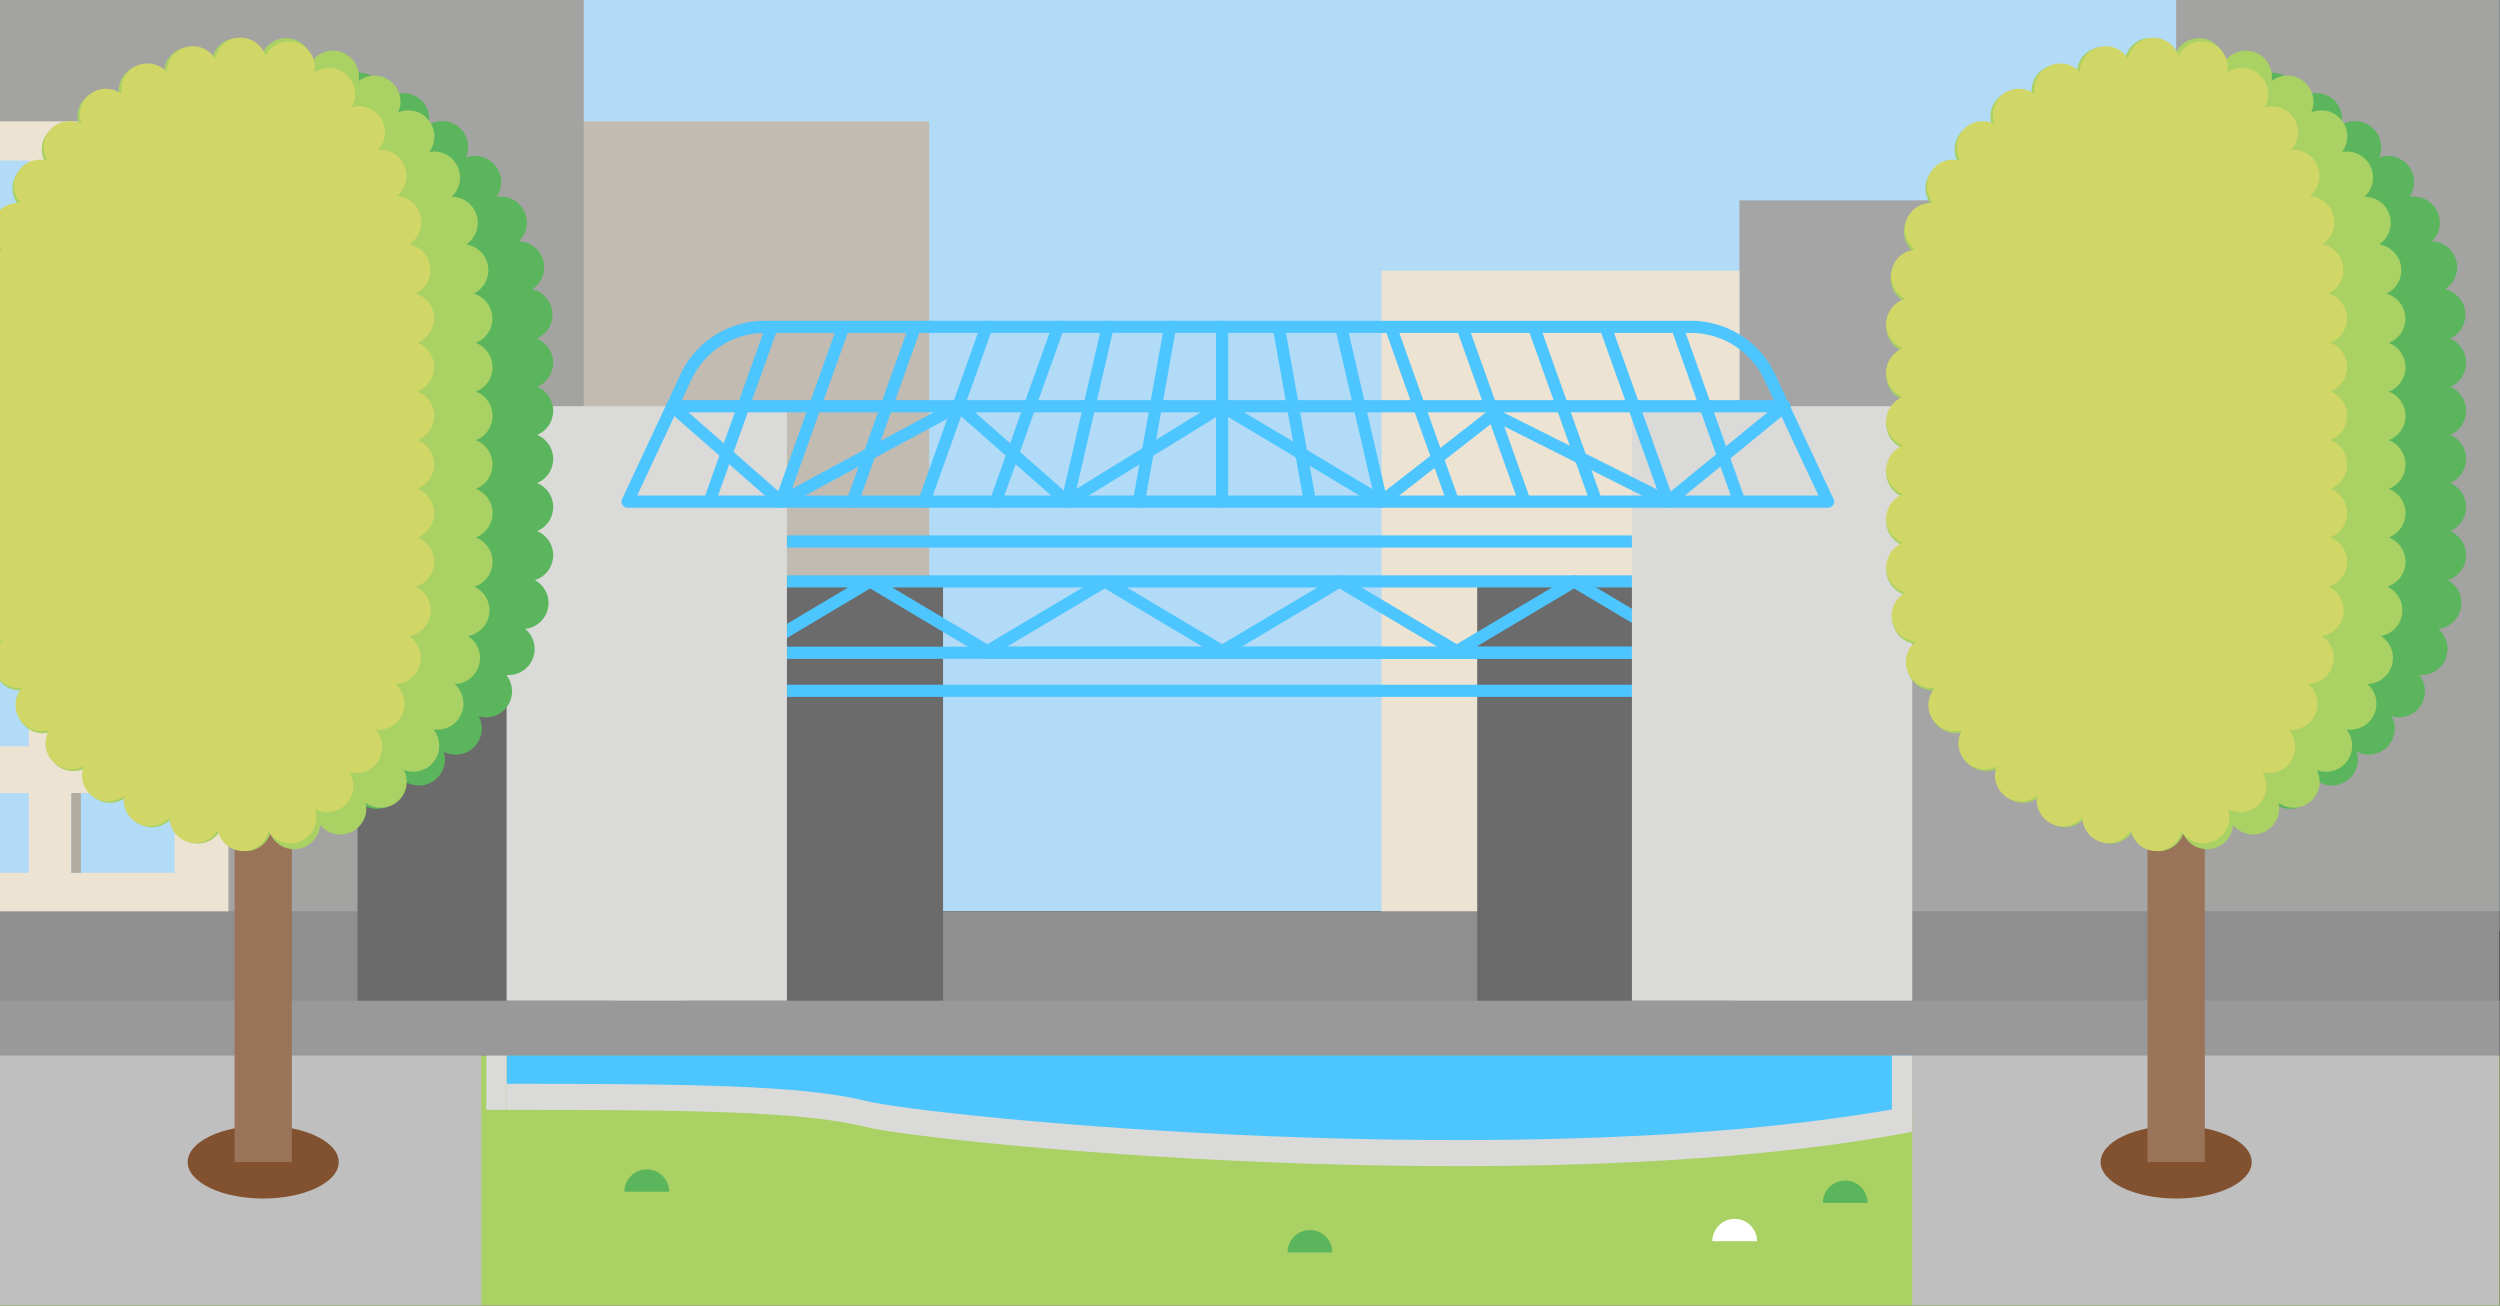 <svg width="1440" height="752" viewBox="0 0 1440 752" xmlns="http://www.w3.org/2000/svg" xmlns:xlink="http://www.w3.org/1999/xlink"><rect x="0" y="0" width="1440" height="752" fill="#333333" stroke="none"/><title>cathedral</title><defs><path id="a" d="M0 752h1500.672V0H0z"/></defs><g fill="none" fill-rule="evenodd"><path fill="#B1DBF6" d="M-.409 524.908h1440.082V-.001H-.409z"/><path fill="#A3A3A2" d="M1253.468 536.292h186.205V0h-186.205z"/><path fill="#A5A5A5" d="M1001.897 536.291h251.571V115.408h-251.571z"/><path fill="#ECE3D2" d="M795.744 536.291h206.153V155.908H795.744z"/><path fill="#C1BBB1" d="M329.055 536.291h206.153V69.908H329.055z"/><path fill="#A3A3A2" d="M-.409 552.275h336.666V0H-.409z"/><path fill="#8F8F8F" d="M-.409 752h1440.082V524.908H-.409z"/><path fill="#A9D163" d="M-.409 752h1440.082V608.01H-.409z"/><path fill="#999" d="M-.409 608.01h1440.082v-31.631H-.409z"/><path fill="#6B6B6B" d="M205.914 576.379h148.297V290.063H205.914zM850.882 576.379h148.297V334.891H850.882zM394.905 576.379h148.297V334.891H394.905z"/><path stroke="#4DC5FF" stroke-width="7" stroke-linecap="round" stroke-linejoin="round" d="M837.615 376l69.064-41.109L975.743 376z"/><path stroke="#4DC5FF" stroke-width="7" stroke-linecap="round" stroke-linejoin="round" d="M702.454 376l69.064-41.109L840.582 376z"/><path stroke="#4DC5FF" stroke-width="7" stroke-linecap="round" stroke-linejoin="round" d="M567.292 376l69.064-41.109L705.42 376z"/><path stroke="#4DC5FF" stroke-width="7" stroke-linecap="round" stroke-linejoin="round" d="M432.131 376l69.064-41.109L570.259 376zM453.274 334.89h486.71M438.577 311.908h516.104M453.274 376h486.71M453.274 397.908h486.71"/><path fill="#DADAD8" d="M291.807 576.378h161.467V233.985H291.807zM939.984 576.378h161.467V233.985H939.984z"/><g transform="translate(-61)"><path d="M1113.957 288.947H422.492l33.627-71.8a50.122 50.122 0 0 1 45.39-28.865h533.43a50.122 50.122 0 0 1 45.39 28.864l33.628 71.801zM1062.897 288.947l-35.93-100.665M1021.666 288.947l-35.93-100.665M980.435 288.947l-35.93-100.665M939.205 288.947l-35.93-100.665M897.974 288.947l-35.93-100.665M856.744 288.947l-23.268-100.665M815.513 288.947l-17.965-100.665M469.63 288.947l35.93-100.665" stroke="#4DC5FF" stroke-width="7" stroke-linecap="round" stroke-linejoin="round"/><path stroke="#4DC5FF" stroke-width="7" stroke-linecap="round" stroke-linejoin="round" d="M546.792 188.283l-35.93 100.665-62.63-54.962h640.729l-67.295 54.962-100.426-50.333-64.496 50.333-91.807-54.962-89.153 54.962 23.268-100.665M552.092 288.947l35.93-100.665M593.323 288.947l35.93-100.665M634.553 288.947l35.93-100.665M717.014 288.947l17.965-100.665M764.937 288.947V188.282"/><path stroke="#4DC5FF" stroke-width="7" stroke-linecap="round" stroke-linejoin="round" d="M675.784 288.947l-62.764-55.184-102.158 55.184"/><mask id="b" fill="#fff"><use xlink:href="#a"/></mask><path fill="#ECE3D2" mask="url(#b)" d="M47.826 524.908h144.758v-455H47.826z"/><path fill="#B1DBF6" mask="url(#b)" d="M102.069 138.365h59.516V92.451h-59.516zM102.069 211.24h59.516v-45.914h-59.516zM102.069 284.114h59.516V238.2h-59.516zM102.069 356.988h59.516v-45.914h-59.516zM102.069 429.863h59.516v-45.914h-59.516zM102.069 502.737h59.516v-45.914h-59.516zM18.069 138.365h59.516V92.451H18.069zM18.069 211.24h59.516v-45.914H18.069zM18.069 284.114h59.516V238.2H18.069zM18.069 356.988h59.516v-45.914H18.069zM18.069 429.863h59.516v-45.914H18.069zM18.069 502.737h59.516v-45.914H18.069z"/><path fill="#B1AA9E" mask="url(#b)" d="M102.069 138.365h5.516V92.451h-5.516zM102.069 211.24h5.516v-45.914h-5.516zM102.069 284.114h5.516V238.2h-5.516zM102.069 356.988h5.516v-45.914h-5.516zM102.069 429.863h5.516v-45.914h-5.516zM102.069 502.737h5.516v-45.914h-5.516z"/><path d="M352.807 622.323v16.953c103.97 0 170.335.706 206.835 9.85s384.913 44.245 602.809 2.8v-29.603H352.807z" fill="#DADAD8" mask="url(#b)"/><path d="M352.807 608.01v16.254c103.97 0 170.335.706 206.835 9.85s384.913 44.245 602.809 2.8V608.01H352.807z" fill="#4DC5FF" mask="url(#b)"/><path fill="#DADAD8" mask="url(#b)" d="M341.063 639.276h11.744V608.01h-11.744zM1150.706 641.737h11.744V608.01h-11.744z"/><path fill="#BFBFBF" mask="url(#b)" d="M1162.45 752h338.222V608.01H1162.45zM0 752h338.222V608.01H0z"/><path d="M420.671 686.44c0-7.108 5.762-12.87 12.869-12.87 7.109 0 12.87 5.762 12.87 12.87h-25.739zM802.643 721.373c0-7.107 5.762-12.869 12.87-12.869s12.87 5.762 12.87 12.87h-25.74zM1110.981 692.874c0-7.107 5.762-12.869 12.87-12.869s12.87 5.762 12.87 12.869h-25.74z" fill="#5AB55C" mask="url(#b)"/><path d="M1047.31 714.938c0-7.106 5.761-12.869 12.868-12.869 7.11 0 12.87 5.763 12.87 12.87h-25.739z" fill="#FFF" mask="url(#b)"/></g><path d="M195.105 669.351c0 11.598-19.474 21-43.497 21s-43.497-9.402-43.497-21 19.474-20.999 43.497-20.999 43.497 9.401 43.497 21" fill="#815130"/><path d="M168.107 265.25c0-9.112-7.387-16.5-16.5-16.5-9.111 0-16.5 7.388-16.5 16.5v404.102h33V265.25z" fill="#9A7459"/><path d="M303.626 319.799c0 79.219-65.16 143.437-145.54 143.437-80.377 0-145.538-64.218-145.538-143.437V192.002c0-79.218 65.16-143.436 145.538-143.437 80.38 0 145.54 64.219 145.54 143.437v127.797z" fill="#5AB55C"/><path d="M303.626 319.799c0 79.219-65.16 143.437-145.54 143.437-80.377 0-145.538-64.218-145.538-143.437V192.002c0-79.218 65.16-143.436 145.538-143.437 80.38 0 145.54 64.219 145.54 143.437v127.797z" stroke="#5AB55C" stroke-width="30" stroke-linecap="round" stroke-linejoin="round" stroke-dasharray="0,27.702"/><path d="M268.714 323.62c0 83.959-45.846 152.02-117.105 152.02C67.652 475.64-.41 407.579-.41 323.622V188.18c0-83.951 68.05-152.02 152-152.02h.018c71.259 0 117.105 68.062 117.105 152.02v135.44z" fill="#A9D163"/><path d="M268.714 323.62c0 83.959-45.846 152.02-117.105 152.02C67.652 475.64-.41 407.579-.41 323.622V188.18c0-83.951 68.05-152.02 152-152.02h.018c71.259 0 117.105 68.062 117.105 152.02v135.44z" stroke="#A9D163" stroke-width="30" stroke-linecap="round" stroke-linejoin="round" stroke-dasharray="0,28.008"/><path d="M235.079 323.62c0 83.959-53.262 152.02-83.471 152.02-83.957 0-152.017-68.061-152.017-152.018V188.18c0-83.951 68.05-152.02 152-152.02h.017c42.776 0 83.471 68.062 83.471 152.02v135.44z" fill="#D0D766"/><path d="M235.079 323.62c0 83.959-53.262 152.02-83.471 152.02-83.957 0-152.017-68.061-152.017-152.018V188.18c0-83.951 68.05-152.02 152-152.02h.017c42.776 0 83.471 68.062 83.471 152.02v135.44z" stroke="#D0D766" stroke-width="30" stroke-linecap="round" stroke-linejoin="round" stroke-dasharray="0,28.029"/><path d="M1296.965 669.351c0 11.598-19.474 21-43.497 21s-43.497-9.402-43.497-21 19.474-20.999 43.497-20.999 43.497 9.401 43.497 21" fill="#815130"/><path d="M1269.967 265.25c0-9.112-7.387-16.5-16.5-16.5-9.111 0-16.5 7.388-16.5 16.5v404.102h33V265.25z" fill="#9A7459"/><path d="M1405.486 319.799c0 79.219-65.16 143.437-145.54 143.437-80.377 0-145.538-64.218-145.538-143.437V192.002c0-79.218 65.16-143.436 145.539-143.437 80.379 0 145.539 64.219 145.539 143.437v127.797z" fill="#5AB55C"/><path d="M1405.486 319.799c0 79.219-65.16 143.437-145.54 143.437-80.377 0-145.538-64.218-145.538-143.437V192.002c0-79.218 65.16-143.436 145.539-143.437 80.379 0 145.539 64.219 145.539 143.437v127.797z" stroke="#5AB55C" stroke-width="30" stroke-linecap="round" stroke-linejoin="round" stroke-dasharray="0,27.702"/><path d="M1370.574 323.62c0 83.959-45.846 152.02-117.106 152.02-83.956 0-152.017-68.061-152.017-152.018V188.18c0-83.951 68.05-152.02 152-152.02h.017c71.26 0 117.106 68.062 117.106 152.02v135.44z" fill="#A9D163"/><path d="M1370.574 323.62c0 83.959-45.846 152.02-117.106 152.02-83.956 0-152.017-68.061-152.017-152.018V188.18c0-83.951 68.05-152.02 152-152.02h.017c71.26 0 117.106 68.062 117.106 152.02v135.44z" stroke="#A9D163" stroke-width="30" stroke-linecap="round" stroke-linejoin="round" stroke-dasharray="0,28.008"/><path d="M1336.939 323.62c0 83.959-53.262 152.02-83.471 152.02-83.957 0-152.017-68.061-152.017-152.018V188.18c0-83.951 68.05-152.02 152-152.02h.017c42.776 0 83.47 68.062 83.47 152.02v135.44z" fill="#D0D766"/><path d="M1336.939 323.62c0 83.959-53.262 152.02-83.471 152.02-83.957 0-152.017-68.061-152.017-152.018V188.18c0-83.951 68.05-152.02 152-152.02h.017c42.776 0 83.47 68.062 83.47 152.02v135.44z" stroke="#D0D766" stroke-width="30" stroke-linecap="round" stroke-linejoin="round" stroke-dasharray="0,28.029"/></g></svg>